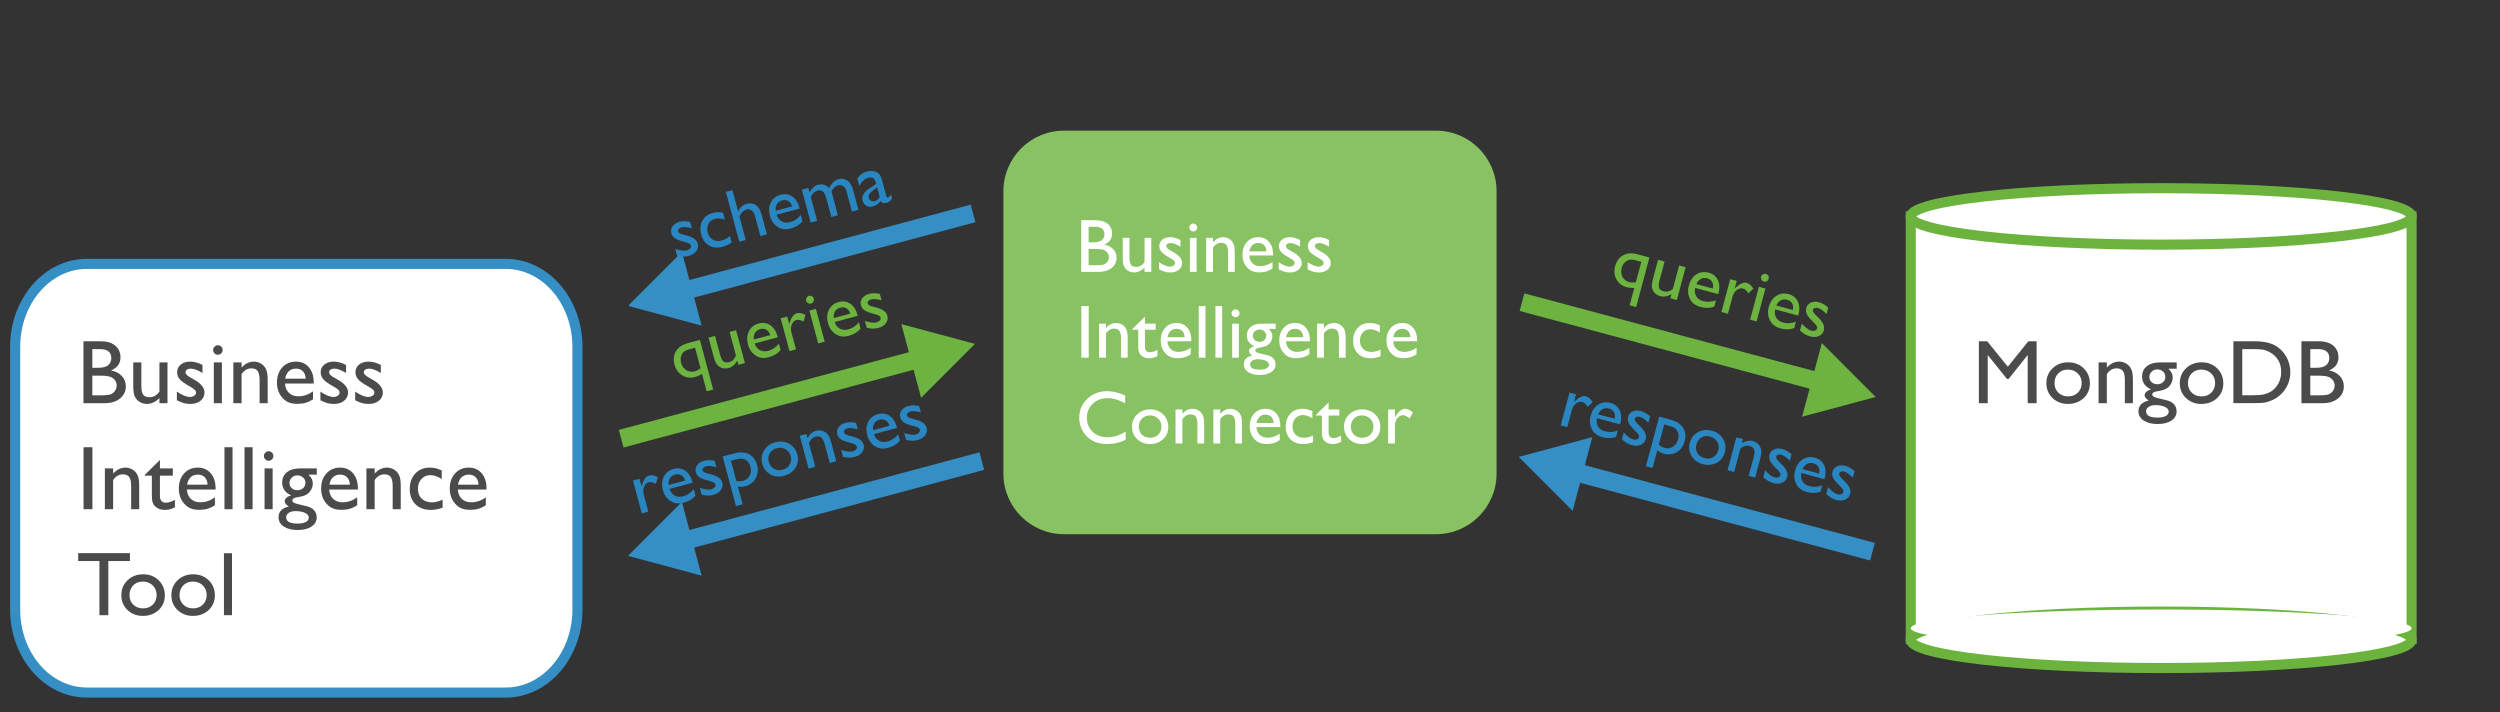 <?xml version="1.0" encoding="UTF-8"?>
<svg width="495.34" height="141.17" version="1.1" viewBox="0, 0, 495.34, 141.167" xmlns="http://www.w3.org/2000/svg" xmlns:cc="http://creativecommons.org/ns#" xmlns:dc="http://purl.org/dc/elements/1.1/" xmlns:rdf="http://www.w3.org/1999/02/22-rdf-syntax-ns#"><rect x="0" y="0" width="495.34" height="141.167" fill="#333333" stroke="none"/><defs><linearGradient id="a" x1="231" x2="231" y1="68" y2="68" gradientUnits="userSpaceOnUse"><stop stop-color="#fff" offset=".324"/><stop offset="1"/></linearGradient></defs><path d="m210.81 25.888h73.714c6.628 0 12 5.373 12 12v55.951c0 6.627-5.372 12-12 12h-73.714c-6.628 0-12-5.373-12-12v-55.951c0-6.627 5.372-12 12-12z" fill="#89c263"/><path d="m378.59 42.877h99.233v83.734h-99.233v-83.734z" fill="#fff"/><path d="m378.59 42.877h99.233v83.734h-99.233v-83.734z" fill-opacity="0" stroke="#6cb33e" stroke-width="2"/><g transform="translate(247.67,65.863)" fill="#fff" style=""><path d="m-29.977-12h-3.464v-10.232h2.681q1.267 0 1.978 0.344 0.71 0.337 1.084 0.938 0.374 0.593 0.374 1.377 0 1.509-1.56 2.161 1.121 0.212 1.78 0.923 0.666 0.71 0.666 1.699 0 0.784-0.403 1.399-0.403 0.615-1.187 1.003-0.776 0.388-1.948 0.388zm-0.74-8.928h-1.26v3.076h0.974q1.172 0 1.663-0.447 0.498-0.447 0.498-1.157 0-1.472-1.875-1.472zm0.11 4.38h-1.37v3.245h1.443q1.201 0 1.626-0.183 0.432-0.19 0.688-0.586 0.264-0.396 0.264-0.85 0-0.469-0.278-0.857-0.271-0.388-0.776-0.579t-1.597-0.19z"/><path d="m-20.895-12v-0.857q-0.425 0.461-0.974 0.718-0.542 0.256-1.084 0.256-0.637 0-1.179-0.315-0.535-0.322-0.813-0.864-0.271-0.549-0.271-1.816v-3.86h1.333v3.845q0 1.062 0.3 1.487 0.308 0.417 1.069 0.417 0.952 0 1.619-0.93v-4.819h1.333v6.738h-1.333z"/><path d="m-18.016-12.483v-1.435q0.564 0.396 1.15 0.645 0.593 0.242 0.996 0.242 0.417 0 0.718-0.205t0.3-0.491q0-0.293-0.198-0.483-0.19-0.198-0.835-0.564-1.289-0.718-1.692-1.223-0.396-0.513-0.396-1.113 0-0.776 0.601-1.267 0.608-0.491 1.56-0.491 0.989 0 2.029 0.557v1.318q-1.187-0.718-1.941-0.718-0.388 0-0.63 0.168-0.234 0.161-0.234 0.432 0 0.234 0.212 0.447 0.22 0.212 0.762 0.513l0.476 0.271q1.685 0.952 1.685 2.109 0 0.828-0.652 1.362-0.645 0.527-1.663 0.527-0.601 0-1.069-0.125-0.469-0.132-1.179-0.476z"/><path d="m-11.256-21.573q0.33 0 0.564 0.227t0.234 0.557q0 0.322-0.234 0.557t-0.564 0.234q-0.308 0-0.542-0.234-0.234-0.242-0.234-0.557 0-0.308 0.234-0.542 0.234-0.242 0.542-0.242zm-0.659 2.834h1.333v6.738h-1.333v-6.738z"/><path d="m-7.33-18.738v0.857q0.894-0.989 2.029-0.989 0.63 0 1.172 0.33 0.542 0.322 0.82 0.894 0.286 0.564 0.286 1.794v3.853h-1.333v-3.838q0-1.033-0.315-1.472-0.315-0.447-1.055-0.447-0.945 0-1.604 0.945v4.812h-1.362v-6.738h1.362z"/><path d="m4.579-15.252h-4.739q0.051 0.967 0.645 1.538 0.601 0.571 1.545 0.571 1.318 0 2.432-0.82v1.304q-0.615 0.41-1.223 0.586-0.601 0.176-1.414 0.176-1.113 0-1.802-0.461t-1.106-1.238q-0.41-0.784-0.41-1.809 0-1.538 0.872-2.498 0.872-0.967 2.263-0.967 1.34 0 2.139 0.938 0.798 0.938 0.798 2.512v0.168zm-4.71-0.798h3.391q-0.051-0.798-0.476-1.23-0.425-0.432-1.143-0.432-0.718 0-1.179 0.432-0.454 0.432-0.593 1.23z"/><path d="m5.685-12.483v-1.435q0.564 0.396 1.15 0.645 0.593 0.242 0.996 0.242 0.417 0 0.718-0.205 0.3-0.205 0.3-0.491 0-0.293-0.198-0.483-0.19-0.198-0.835-0.564-1.289-0.718-1.692-1.223-0.396-0.513-0.396-1.113 0-0.776 0.601-1.267 0.608-0.491 1.56-0.491 0.989 0 2.029 0.557v1.318q-1.187-0.718-1.941-0.718-0.388 0-0.63 0.168-0.234 0.161-0.234 0.432 0 0.234 0.212 0.447 0.22 0.212 0.762 0.513l0.476 0.271q1.685 0.952 1.685 2.109 0 0.828-0.652 1.362-0.645 0.527-1.663 0.527-0.601 0-1.069-0.125-0.469-0.132-1.179-0.476z"/><path d="m11.427-12.483v-1.435q0.564 0.396 1.15 0.645 0.593 0.242 0.996 0.242 0.417 0 0.718-0.205t0.3-0.491q0-0.293-0.198-0.483-0.19-0.198-0.835-0.564-1.289-0.718-1.692-1.223-0.396-0.513-0.396-1.113 0-0.776 0.601-1.267 0.608-0.491 1.56-0.491 0.989 0 2.029 0.557v1.318q-1.187-0.718-1.941-0.718-0.388 0-0.63 0.168-0.234 0.161-0.234 0.432 0 0.234 0.212 0.447 0.22 0.212 0.762 0.513l0.476 0.271q1.685 0.952 1.685 2.109 0 0.828-0.652 1.362-0.645 0.527-1.663 0.527-0.601 0-1.069-0.125-0.469-0.132-1.179-0.476z"/><path d="m-33.426-5.232h1.465v10.232h-1.465v-10.232z"/><path d="m-28.541-1.738v0.857q0.894-0.989 2.029-0.989 0.63 0 1.172 0.33 0.542 0.322 0.82 0.894 0.286 0.564 0.286 1.794v3.853h-1.333v-3.838q0-1.033-0.315-1.472-0.315-0.447-1.055-0.447-0.945 0-1.604 0.945v4.812h-1.362v-6.738h1.362z"/><path d="m-23.319-0.669 2.505-2.461v1.392h2.131v1.201h-2.131v3.303q0 1.157 0.959 1.157 0.718 0 1.516-0.483v1.245q-0.769 0.432-1.677 0.432-0.916 0-1.523-0.535-0.19-0.161-0.315-0.359-0.125-0.205-0.212-0.527-0.081-0.33-0.081-1.245v-2.988h-1.172v-0.132z"/><path d="m-11.622 1.748h-4.739q0.051 0.967 0.645 1.538 0.601 0.571 1.545 0.571 1.318 0 2.432-0.82v1.304q-0.615 0.41-1.223 0.586-0.601 0.176-1.414 0.176-1.113 0-1.802-0.461t-1.106-1.238q-0.41-0.784-0.41-1.809 0-1.538 0.872-2.498 0.872-0.967 2.263-0.967 1.34 0 2.139 0.938 0.798 0.938 0.798 2.512v0.168zm-4.71-0.798h3.391q-0.051-0.798-0.476-1.23-0.425-0.432-1.143-0.432-0.718 0-1.179 0.432-0.454 0.432-0.593 1.23z"/><path d="m-10.157-5.232h1.333v10.232h-1.333v-10.232z"/><path d="m-6.847-5.232h1.333v10.232h-1.333v-10.232z"/><path d="m-2.877-4.573q0.33 0 0.564 0.227t0.234 0.557q0 0.322-0.234 0.557t-0.564 0.234q-0.308 0-0.542-0.234-0.234-0.242-0.234-0.557 0-0.308 0.234-0.542 0.234-0.242 0.542-0.242zm-0.659 2.834h1.333v6.738h-1.333v-6.738z"/><path d="m-0.629 0.591q0-1.077 0.784-1.699 0.791-0.63 2.153-0.63h2.776v1.04h-1.362q0.396 0.403 0.549 0.732 0.154 0.33 0.154 0.754 0 0.527-0.3 1.04-0.3 0.505-0.776 0.776-0.469 0.271-1.545 0.432-0.754 0.11-0.754 0.52 0 0.234 0.278 0.388 0.286 0.146 1.025 0.308 1.238 0.271 1.589 0.425 0.359 0.154 0.645 0.439 0.483 0.483 0.483 1.216 0 0.959-0.857 1.531-0.85 0.571-2.278 0.571-1.443 0-2.307-0.579-0.857-0.571-0.857-1.538 0-1.37 1.692-1.765-0.674-0.432-0.674-0.857 0-0.322 0.286-0.586 0.293-0.264 0.784-0.388-1.487-0.659-1.487-2.131zm2.505-1.172q-0.542 0-0.923 0.366-0.381 0.366-0.381 0.879 0 0.52 0.374 0.864 0.374 0.337 0.945 0.337 0.564 0 0.938-0.344 0.381-0.352 0.381-0.872 0-0.527-0.381-0.879t-0.952-0.352zm-0.315 5.896q-0.674 0-1.106 0.286-0.425 0.286-0.425 0.732 0 1.04 1.875 1.04 0.886 0 1.37-0.264 0.491-0.256 0.491-0.732 0-0.469-0.615-0.769-0.615-0.293-1.589-0.293z"/><path d="m11.874 1.748h-4.739q0.051 0.967 0.645 1.538 0.601 0.571 1.545 0.571 1.318 0 2.432-0.82v1.304q-0.615 0.41-1.223 0.586-0.601 0.176-1.414 0.176-1.113 0-1.802-0.461-0.688-0.461-1.106-1.238-0.41-0.784-0.41-1.809 0-1.538 0.872-2.498 0.872-0.967 2.263-0.967 1.34 0 2.139 0.938 0.798 0.938 0.798 2.512v0.168zm-4.71-0.798h3.391q-0.051-0.798-0.476-1.23-0.425-0.432-1.143-0.432-0.718 0-1.179 0.432-0.454 0.432-0.593 1.23z"/><path d="m14.642-1.738v0.857q0.894-0.989 2.029-0.989 0.63 0 1.172 0.33 0.542 0.322 0.82 0.894 0.286 0.564 0.286 1.794v3.853h-1.333v-3.838q0-1.033-0.315-1.472-0.315-0.447-1.055-0.447-0.945 0-1.604 0.945v4.812h-1.362v-6.738h1.362z"/><path d="m25.863 3.425v1.318q-1.003 0.374-1.963 0.374-1.582 0-2.527-0.938-0.938-0.938-0.938-2.512 0-1.589 0.916-2.563 0.916-0.974 2.41-0.974 0.52 0 0.93 0.103 0.417 0.095 1.025 0.366v1.421q-1.011-0.645-1.875-0.645-0.901 0-1.48 0.637-0.579 0.63-0.579 1.611 0 1.033 0.623 1.641 0.63 0.608 1.692 0.608 0.769 0 1.765-0.447z"/><path d="m33.114 1.748h-4.739q0.051 0.967 0.645 1.538 0.601 0.571 1.545 0.571 1.318 0 2.432-0.82v1.304q-0.615 0.41-1.223 0.586-0.601 0.176-1.414 0.176-1.113 0-1.802-0.461-0.688-0.461-1.106-1.238-0.41-0.784-0.41-1.809 0-1.538 0.872-2.498 0.872-0.967 2.263-0.967 1.34 0 2.139 0.938 0.798 0.938 0.798 2.512v0.168zm-4.71-0.798h3.391q-0.051-0.798-0.476-1.23-0.425-0.432-1.143-0.432-0.718 0-1.179 0.432-0.454 0.432-0.593 1.23z"/><path d="m-24.623 19.627v1.611q-1.611 0.879-3.721 0.879-1.714 0-2.908-0.688-1.194-0.688-1.89-1.897-0.696-1.208-0.696-2.615 0-2.234 1.589-3.757 1.597-1.523 3.933-1.523 1.611 0 3.582 0.842v1.575q-1.794-1.025-3.508-1.025-1.758 0-2.922 1.113-1.157 1.106-1.157 2.776 0 1.685 1.143 2.769 1.143 1.084 2.922 1.084 1.86 0 3.633-1.143z"/><path d="m-19.767 15.247q1.538 0 2.556 0.996 1.018 0.989 1.018 2.49 0 1.458-1.033 2.424-1.033 0.959-2.6 0.959-1.516 0-2.534-0.974-1.018-0.981-1.018-2.446 0-1.48 1.025-2.461 1.033-0.989 2.585-0.989zm-0.073 1.201q-0.959 0-1.575 0.63-0.615 0.63-0.615 1.604 0 0.967 0.63 1.582 0.63 0.608 1.619 0.608 0.981 0 1.604-0.615 0.63-0.623 0.63-1.589 0-0.959-0.652-1.589-0.652-0.63-1.641-0.63z"/><path d="m-13.395 15.262v0.857q0.894-0.989 2.029-0.989 0.63 0 1.172 0.33 0.542 0.322 0.82 0.894 0.286 0.564 0.286 1.794v3.853h-1.333v-3.838q0-1.033-0.315-1.472-0.315-0.447-1.055-0.447-0.945 0-1.604 0.945v4.812h-1.362v-6.738h1.362z"/><path d="m-5.895 15.262v0.857q0.894-0.989 2.029-0.989 0.63 0 1.172 0.33 0.542 0.322 0.82 0.894 0.286 0.564 0.286 1.794v3.853h-1.333v-3.838q0-1.033-0.315-1.472-0.315-0.447-1.055-0.447-0.945 0-1.604 0.945v4.812h-1.362v-6.738h1.362z"/><path d="m6.014 18.748h-4.739q0.051 0.967 0.645 1.538 0.601 0.571 1.545 0.571 1.318 0 2.432-0.82v1.304q-0.615 0.41-1.223 0.586-0.601 0.176-1.414 0.176-1.113 0-1.802-0.461-0.688-0.461-1.106-1.238-0.41-0.784-0.41-1.809 0-1.538 0.872-2.498 0.872-0.967 2.263-0.967 1.34 0 2.139 0.938t0.798 2.512v0.168zm-4.71-0.798h3.391q-0.051-0.798-0.476-1.23-0.425-0.432-1.143-0.432-0.718 0-1.179 0.432-0.454 0.432-0.593 1.23z"/><path d="m12.504 20.425v1.318q-1.003 0.374-1.963 0.374-1.582 0-2.527-0.938-0.938-0.938-0.938-2.512 0-1.589 0.916-2.563 0.916-0.974 2.41-0.974 0.52 0 0.93 0.103 0.417 0.095 1.025 0.366v1.421q-1.011-0.645-1.875-0.645-0.901 0-1.48 0.637-0.579 0.63-0.579 1.611 0 1.033 0.623 1.641 0.63 0.608 1.692 0.608 0.769 0 1.765-0.447z"/><path d="m13.068 16.331 2.505-2.461v1.392h2.131v1.201h-2.131v3.303q0 1.157 0.959 1.157 0.718 0 1.516-0.483v1.245q-0.769 0.432-1.677 0.432-0.916 0-1.523-0.535-0.19-0.161-0.315-0.359-0.125-0.205-0.212-0.527-0.081-0.33-0.081-1.245v-2.988h-1.172v-0.132z"/><path d="m22.245 15.247q1.538 0 2.556 0.996 1.018 0.989 1.018 2.49 0 1.458-1.033 2.424-1.033 0.959-2.6 0.959-1.516 0-2.534-0.974-1.018-0.981-1.018-2.446 0-1.48 1.025-2.461 1.033-0.989 2.585-0.989zm-0.073 1.201q-0.959 0-1.575 0.63-0.615 0.63-0.615 1.604 0 0.967 0.63 1.582 0.63 0.608 1.619 0.608 0.981 0 1.604-0.615 0.63-0.623 0.63-1.589 0-0.959-0.652-1.589-0.652-0.63-1.641-0.63z"/><path d="m28.712 15.262v1.545l0.073-0.117q0.967-1.56 1.934-1.56 0.754 0 1.575 0.762l-0.703 1.172q-0.696-0.659-1.289-0.659-0.645 0-1.121 0.615-0.469 0.615-0.469 1.458v3.523h-1.34v-6.738h1.34z"/></g><path d="m130.85 58.881 61.941-16.597" fill="#358ec4"/><path d="m130.85 58.881 61.941-16.597" fill-opacity="0" stroke="#358ec4" stroke-miterlimit="10" stroke-width="3.606"/><path d="m124.82 60.495 10.184-10.195 3.733 13.932-13.917-3.737z" fill="#358ec4"/><path d="m124.82 60.495 10.184-10.195 3.733 13.932-13.917-3.737z" fill-opacity="0" stroke="#358ec4" stroke-width=".4"/><g transform="matrix(.966 -.259 .259 .966 154.62 40.533)" fill="#2a86c0" style=""><path d="m-22.381 4.517v-1.435q0.564 0.396 1.15 0.645 0.593 0.242 0.996 0.242 0.417 0 0.718-0.205 0.3-0.205 0.3-0.491 0-0.293-0.198-0.483-0.19-0.198-0.835-0.564-1.289-0.718-1.692-1.223-0.396-0.513-0.396-1.113 0-0.776 0.601-1.267 0.608-0.491 1.56-0.491 0.989 0 2.029 0.557v1.318q-1.187-0.718-1.941-0.718-0.388 0-0.63 0.168-0.234 0.161-0.234 0.432 0 0.234 0.212 0.447 0.22 0.212 0.762 0.513l0.476 0.271q1.685 0.952 1.685 2.109 0 0.828-0.652 1.362-0.645 0.527-1.663 0.527-0.601 0-1.069-0.125-0.469-0.132-1.179-0.476z"/><path d="m-11.255 3.425v1.318q-1.003 0.374-1.963 0.374-1.582 0-2.527-0.938-0.938-0.938-0.938-2.512 0-1.589 0.916-2.563 0.916-0.974 2.41-0.974 0.52 0 0.93 0.103 0.417 0.095 1.025 0.366v1.421q-1.011-0.645-1.875-0.645-0.901 0-1.48 0.637-0.579 0.63-0.579 1.611 0 1.033 0.623 1.641 0.63 0.608 1.692 0.608 0.769 0 1.765-0.447z"/><path d="m-9.776-5.232h1.333v4.38q0.835-1.018 2.073-1.018 0.674 0 1.208 0.337 0.535 0.337 0.791 0.93 0.264 0.593 0.264 1.765v3.838h-1.333v-4.168q0-0.74-0.366-1.187-0.359-0.454-0.952-0.454-0.439 0-0.828 0.227t-0.857 0.754v4.827h-1.333v-10.232z"/><path d="m3.496 1.748h-4.739q0.051 0.967 0.645 1.538 0.601 0.571 1.545 0.571 1.318 0 2.432-0.82v1.304q-0.615 0.41-1.223 0.586-0.601 0.176-1.414 0.176-1.113 0-1.802-0.461-0.688-0.461-1.106-1.238-0.41-0.784-0.41-1.809 0-1.538 0.872-2.498 0.872-0.967 2.263-0.967 1.34 0 2.139 0.938 0.798 0.938 0.798 2.512v0.168zm-4.71-0.798h3.391q-0.051-0.798-0.476-1.23-0.425-0.432-1.143-0.432-0.718 0-1.179 0.432-0.454 0.432-0.593 1.23z"/><path d="m10.454 0.107v4.893h-1.34v-3.75q0-1.121-0.3-1.56-0.3-0.447-1.047-0.447-0.417 0-0.769 0.19-0.344 0.19-0.791 0.674v4.893h-1.333v-6.738h1.333v0.886q1.018-1.018 1.992-1.018 1.282 0 1.985 1.216 1.069-1.23 2.234-1.23 0.981 0 1.611 0.718 0.637 0.718 0.637 2.19v3.977h-1.333v-3.992q0-0.842-0.344-1.289-0.344-0.447-0.989-0.447-0.828 0-1.545 0.835z"/><path d="m20.708 0.95v2.864q0 0.344 0.234 0.344 0.242 0 0.754-0.359v0.813q-0.454 0.293-0.732 0.396-0.271 0.11-0.571 0.11-0.857 0-1.011-0.674-0.85 0.659-1.809 0.659-0.703 0-1.172-0.461-0.469-0.469-0.469-1.172 0-0.637 0.454-1.135 0.461-0.505 1.304-0.798l1.706-0.586v-0.359q0-1.216-1.216-1.216-1.091 0-2.124 1.128v-1.458q0.776-0.916 2.234-0.916 1.091 0 1.75 0.571 0.22 0.183 0.396 0.491 0.176 0.3 0.22 0.608 0.051 0.3 0.051 1.15zm-1.311 2.717v-2l-0.894 0.344q-0.681 0.271-0.967 0.549-0.278 0.271-0.278 0.681 0 0.417 0.264 0.681 0.271 0.264 0.696 0.264 0.637 0 1.179-0.52z"/></g><path d="m124.82 86.452 61.941-16.597" fill="#6cb33f"/><path d="m124.82 86.452 61.941-16.597" fill-opacity="0" stroke="#6cb33f" stroke-linecap="square" stroke-miterlimit="10" stroke-width="3.606"/><path d="m192.79 68.24-10.184 10.195-3.733-13.931 13.917 3.736z" fill="#6cb33f"/><path d="m192.79 68.24-10.184 10.195-3.733-13.931 13.917 3.736z" fill-opacity="0" stroke="#6cb33f" stroke-linecap="square" stroke-miterlimit="10" stroke-width=".4"/><g transform="matrix(.966 -.259 .259 .966 154.62 64.875)" fill="#6cb33f" style=""><path d="m-18.561-1.738h2.519v10.173h-1.333v-3.552q-0.872 0.234-1.472 0.234-1.435 0-2.373-0.967-0.938-0.967-0.938-2.454 0-1.575 0.974-2.505 0.974-0.93 2.622-0.93zm1.187 5.464v-4.219h-0.842q-0.864 0-1.157 0.081-0.286 0.073-0.498 0.212-0.212 0.132-0.388 0.33-0.549 0.623-0.549 1.538 0 1.033 0.615 1.692 0.623 0.652 1.604 0.652 0.227 0 0.374-0.029t0.645-0.198l0.103-0.029 0.095-0.029z"/><path d="m-9.948 5v-0.857q-0.425 0.461-0.974 0.718-0.542 0.256-1.084 0.256-0.637 0-1.179-0.315-0.535-0.322-0.813-0.864-0.271-0.549-0.271-1.816v-3.86h1.333v3.845q0 1.062 0.3 1.487 0.308 0.417 1.069 0.417 0.952 0 1.619-0.93v-4.819h1.333v6.738h-1.333z"/><path d="m-0.998 1.748h-4.739q0.051 0.967 0.645 1.538 0.601 0.571 1.545 0.571 1.318 0 2.432-0.82v1.304q-0.615 0.41-1.223 0.586-0.601 0.176-1.414 0.176-1.113 0-1.802-0.461t-1.106-1.238q-0.41-0.784-0.41-1.809 0-1.538 0.872-2.498 0.872-0.967 2.263-0.967 1.34 0 2.139 0.938 0.798 0.938 0.798 2.512v0.168zm-4.71-0.798h3.391q-0.051-0.798-0.476-1.23-0.425-0.432-1.143-0.432-0.718 0-1.179 0.432-0.454 0.432-0.593 1.23z"/><path d="m1.866-1.738v1.545l0.073-0.117q0.967-1.56 1.934-1.56 0.754 0 1.575 0.762l-0.703 1.172q-0.696-0.659-1.289-0.659-0.645 0-1.121 0.615-0.469 0.615-0.469 1.458v3.523h-1.34v-6.738h1.34z"/><path d="m7.073-4.573q0.33 0 0.564 0.227t0.234 0.557q0 0.322-0.234 0.557t-0.564 0.234q-0.308 0-0.542-0.234-0.234-0.242-0.234-0.557 0-0.308 0.234-0.542 0.234-0.242 0.542-0.242zm-0.659 2.834h1.333v6.738h-1.333v-6.738z"/><path d="m15.408 1.748h-4.739q0.051 0.967 0.645 1.538 0.601 0.571 1.545 0.571 1.318 0 2.432-0.82v1.304q-0.615 0.41-1.223 0.586-0.601 0.176-1.414 0.176-1.113 0-1.802-0.461-0.688-0.461-1.106-1.238-0.41-0.784-0.41-1.809 0-1.538 0.872-2.498 0.872-0.967 2.263-0.967 1.34 0 2.139 0.938 0.798 0.938 0.798 2.512v0.168zm-4.71-0.798h3.391q-0.051-0.798-0.476-1.23-0.425-0.432-1.143-0.432-0.718 0-1.179 0.432-0.454 0.432-0.593 1.23z"/><path d="m16.514 4.517v-1.435q0.564 0.396 1.15 0.645 0.593 0.242 0.996 0.242 0.417 0 0.718-0.205 0.3-0.205 0.3-0.491 0-0.293-0.198-0.483-0.19-0.198-0.835-0.564-1.289-0.718-1.692-1.223-0.396-0.513-0.396-1.113 0-0.776 0.601-1.267 0.608-0.491 1.56-0.491 0.989 0 2.029 0.557v1.318q-1.187-0.718-1.941-0.718-0.388 0-0.63 0.168-0.234 0.161-0.234 0.432 0 0.234 0.212 0.447 0.22 0.212 0.762 0.513l0.476 0.271q1.685 0.952 1.685 2.109 0 0.828-0.652 1.362-0.645 0.527-1.663 0.527-0.601 0-1.069-0.125-0.469-0.132-1.179-0.476z"/></g><path d="m130.85 108.42 61.941-16.597" fill="#358ec4"/><path d="m130.85 108.42 61.941-16.597" fill-opacity="0" stroke="#358ec4" stroke-linecap="square" stroke-miterlimit="10" stroke-width="3.606"/><path d="m124.82 110.03 10.184-10.194 3.733 13.931-13.917-3.737z" fill="#358ec4"/><path d="m124.82 110.03 10.184-10.194 3.733 13.931-13.917-3.737z" fill-opacity="0" stroke="#358ec4" stroke-linecap="square" stroke-miterlimit="10" stroke-width=".4"/><g transform="matrix(.966 -.259 .259 .966 154.62 89.174)" fill="#2a86c0" style=""><path d="m-28.427-1.738v1.545l0.073-0.117q0.967-1.56 1.934-1.56 0.754 0 1.575 0.762l-0.703 1.172q-0.696-0.659-1.289-0.659-0.645 0-1.121 0.615-0.469 0.615-0.469 1.458v3.523h-1.34v-6.738h1.34z"/><path d="m-18.459 1.748h-4.739q0.051 0.967 0.645 1.538 0.601 0.571 1.545 0.571 1.318 0 2.432-0.82v1.304q-0.615 0.41-1.223 0.586-0.601 0.176-1.414 0.176-1.113 0-1.802-0.461-0.688-0.461-1.106-1.238-0.41-0.784-0.41-1.809 0-1.538 0.872-2.498 0.872-0.967 2.263-0.967 1.34 0 2.139 0.938 0.798 0.938 0.798 2.512v0.168zm-4.71-0.798h3.391q-0.051-0.798-0.476-1.23-0.425-0.432-1.143-0.432-0.718 0-1.179 0.432-0.454 0.432-0.593 1.23z"/><path d="m-17.353 4.517v-1.435q0.564 0.396 1.15 0.645 0.593 0.242 0.996 0.242 0.417 0 0.718-0.205 0.3-0.205 0.3-0.491 0-0.293-0.198-0.483-0.19-0.198-0.835-0.564-1.289-0.718-1.692-1.223-0.396-0.513-0.396-1.113 0-0.776 0.601-1.267 0.608-0.491 1.56-0.491 0.989 0 2.029 0.557v1.318q-1.187-0.718-1.941-0.718-0.388 0-0.63 0.168-0.234 0.161-0.234 0.432 0 0.234 0.212 0.447 0.22 0.212 0.762 0.513l0.476 0.271q1.685 0.952 1.685 2.109 0 0.828-0.652 1.362-0.645 0.527-1.663 0.527-0.601 0-1.069-0.125-0.469-0.132-1.179-0.476z"/><path d="m-11.369 8.435v-10.173h2.336q1.794 0 2.791 0.894 1.003 0.894 1.003 2.498 0 1.516-0.945 2.49-0.938 0.974-2.395 0.974-0.645 0-1.428-0.286v3.603h-1.362zm2.307-8.928h-0.945v4.146q0.615 0.315 1.289 0.315 0.938 0 1.531-0.652 0.601-0.652 0.601-1.677 0-0.659-0.286-1.165-0.278-0.505-0.769-0.732-0.483-0.234-1.421-0.234z"/><path d="m-0.558-1.753q1.538 0 2.556 0.996 1.018 0.989 1.018 2.49 0 1.458-1.033 2.424-1.033 0.959-2.6 0.959-1.516 0-2.534-0.974-1.018-0.981-1.018-2.446 0-1.48 1.025-2.461 1.033-0.989 2.585-0.989zm-0.073 1.201q-0.959 0-1.575 0.63-0.615 0.63-0.615 1.604 0 0.967 0.63 1.582 0.63 0.608 1.619 0.608 0.981 0 1.604-0.615 0.63-0.623 0.63-1.589 0-0.959-0.652-1.589-0.652-0.63-1.641-0.63z"/><path d="m5.814-1.738v0.857q0.894-0.989 2.029-0.989 0.63 0 1.172 0.33 0.542 0.322 0.82 0.894 0.286 0.564 0.286 1.794v3.853h-1.333v-3.838q0-1.033-0.315-1.472-0.315-0.447-1.055-0.447-0.945 0-1.604 0.945v4.812h-1.362v-6.738h1.362z"/><path d="m11.651 4.517v-1.435q0.564 0.396 1.15 0.645 0.593 0.242 0.996 0.242 0.417 0 0.718-0.205 0.3-0.205 0.3-0.491 0-0.293-0.198-0.483-0.19-0.198-0.835-0.564-1.289-0.718-1.692-1.223-0.396-0.513-0.396-1.113 0-0.776 0.601-1.267 0.608-0.491 1.56-0.491 0.989 0 2.029 0.557v1.318q-1.187-0.718-1.941-0.718-0.388 0-0.63 0.168-0.234 0.161-0.234 0.432 0 0.234 0.212 0.447 0.22 0.212 0.762 0.513l0.476 0.271q1.685 0.952 1.685 2.109 0 0.828-0.652 1.362-0.645 0.527-1.663 0.527-0.601 0-1.069-0.125-0.469-0.132-1.179-0.476z"/><path d="m23.465 1.748h-4.739q0.051 0.967 0.645 1.538 0.601 0.571 1.545 0.571 1.318 0 2.432-0.82v1.304q-0.615 0.41-1.223 0.586-0.601 0.176-1.414 0.176-1.113 0-1.802-0.461-0.688-0.461-1.106-1.238-0.41-0.784-0.41-1.809 0-1.538 0.872-2.498 0.872-0.967 2.263-0.967 1.34 0 2.139 0.938 0.798 0.938 0.798 2.512v0.168zm-4.71-0.798h3.391q-0.051-0.798-0.476-1.23-0.425-0.432-1.143-0.432-0.718 0-1.179 0.432-0.454 0.432-0.593 1.23z"/><path d="m24.571 4.517v-1.435q0.564 0.396 1.15 0.645 0.593 0.242 0.996 0.242 0.417 0 0.718-0.205 0.3-0.205 0.3-0.491 0-0.293-0.198-0.483-0.19-0.198-0.835-0.564-1.289-0.718-1.692-1.223-0.396-0.513-0.396-1.113 0-0.776 0.601-1.267 0.608-0.491 1.56-0.491 0.989 0 2.029 0.557v1.318q-1.187-0.718-1.941-0.718-0.388 0-0.63 0.168-0.234 0.161-0.234 0.432 0 0.234 0.212 0.447 0.22 0.212 0.762 0.513l0.476 0.271q1.685 0.952 1.685 2.109 0 0.828-0.652 1.362-0.645 0.527-1.663 0.527-0.601 0-1.069-0.125-0.469-0.132-1.179-0.476z"/></g><path d="m303.3 60.334 61.941 16.597" fill="#6cb33f"/><path d="m303.3 60.334 61.941 16.597" fill-opacity="0" stroke="#6cb33f" stroke-linecap="square" stroke-miterlimit="10" stroke-width="3.606"/><path d="m371.26 78.546-13.917 3.736 3.733-13.931 10.184 10.195z" fill="#6cb33f"/><path d="m371.26 78.546-13.917 3.736 3.733-13.931 10.184 10.195z" fill-opacity="0" stroke="#6cb33f" stroke-linecap="square" stroke-miterlimit="10" stroke-width=".4"/><g transform="matrix(.966 .259 -.259 .966 341.86 56.848)" fill="#6cb33f" style=""><path d="m-18.561-1.738h2.519v10.173h-1.333v-3.552q-0.872 0.234-1.472 0.234-1.435 0-2.373-0.967-0.938-0.967-0.938-2.454 0-1.575 0.974-2.505 0.974-0.93 2.622-0.93zm1.187 5.464v-4.219h-0.842q-0.864 0-1.157 0.081-0.286 0.073-0.498 0.212-0.212 0.132-0.388 0.33-0.549 0.623-0.549 1.538 0 1.033 0.615 1.692 0.623 0.652 1.604 0.652 0.227 0 0.374-0.029t0.645-0.198l0.103-0.029 0.095-0.029z"/><path d="m-9.948 5v-0.857q-0.425 0.461-0.974 0.718-0.542 0.256-1.084 0.256-0.637 0-1.179-0.315-0.535-0.322-0.813-0.864-0.271-0.549-0.271-1.816v-3.86h1.333v3.845q0 1.062 0.3 1.487 0.308 0.417 1.069 0.417 0.952 0 1.619-0.93v-4.819h1.333v6.738h-1.333z"/><path d="m-0.998 1.748h-4.739q0.051 0.967 0.645 1.538 0.601 0.571 1.545 0.571 1.318 0 2.432-0.82v1.304q-0.615 0.41-1.223 0.586-0.601 0.176-1.414 0.176-1.113 0-1.802-0.461t-1.106-1.238q-0.41-0.784-0.41-1.809 0-1.538 0.872-2.498 0.872-0.967 2.263-0.967 1.34 0 2.139 0.938 0.798 0.938 0.798 2.512v0.168zm-4.71-0.798h3.391q-0.051-0.798-0.476-1.23-0.425-0.432-1.143-0.432-0.718 0-1.179 0.432-0.454 0.432-0.593 1.23z"/><path d="m1.866-1.738v1.545l0.073-0.117q0.967-1.56 1.934-1.56 0.754 0 1.575 0.762l-0.703 1.172q-0.696-0.659-1.289-0.659-0.645 0-1.121 0.615-0.469 0.615-0.469 1.458v3.523h-1.34v-6.738h1.34z"/><path d="m7.073-4.573q0.33 0 0.564 0.227t0.234 0.557q0 0.322-0.234 0.557t-0.564 0.234q-0.308 0-0.542-0.234-0.234-0.242-0.234-0.557 0-0.308 0.234-0.542 0.234-0.242 0.542-0.242zm-0.659 2.834h1.333v6.738h-1.333v-6.738z"/><path d="m15.408 1.748h-4.739q0.051 0.967 0.645 1.538 0.601 0.571 1.545 0.571 1.318 0 2.432-0.82v1.304q-0.615 0.41-1.223 0.586-0.601 0.176-1.414 0.176-1.113 0-1.802-0.461-0.688-0.461-1.106-1.238-0.41-0.784-0.41-1.809 0-1.538 0.872-2.498 0.872-0.967 2.263-0.967 1.34 0 2.139 0.938 0.798 0.938 0.798 2.512v0.168zm-4.71-0.798h3.391q-0.051-0.798-0.476-1.23-0.425-0.432-1.143-0.432-0.718 0-1.179 0.432-0.454 0.432-0.593 1.23z"/><path d="m16.514 4.517v-1.435q0.564 0.396 1.15 0.645 0.593 0.242 0.996 0.242 0.417 0 0.718-0.205 0.3-0.205 0.3-0.491 0-0.293-0.198-0.483-0.19-0.198-0.835-0.564-1.289-0.718-1.692-1.223-0.396-0.513-0.396-1.113 0-0.776 0.601-1.267 0.608-0.491 1.56-0.491 0.989 0 2.029 0.557v1.318q-1.187-0.718-1.941-0.718-0.388 0-0.63 0.168-0.234 0.161-0.234 0.432 0 0.234 0.212 0.447 0.22 0.212 0.762 0.513l0.476 0.271q1.685 0.952 1.685 2.109 0 0.828-0.652 1.362-0.645 0.527-1.663 0.527-0.601 0-1.069-0.125-0.469-0.132-1.179-0.476z"/></g><path d="m307.32 92.246 61.941 16.597" fill="#358ec4"/><path d="m307.32 92.246 61.941 16.597" fill-opacity="0" stroke="#358ec4" stroke-linecap="square" stroke-miterlimit="10" stroke-width="3.606"/><path d="m301.3 90.631 13.917-3.736-3.733 13.931-10.184-10.195z" fill="#358ec4"/><path d="m301.3 90.631 13.917-3.736-3.733 13.931-10.184-10.195z" fill-opacity="0" stroke="#358ec4" stroke-linecap="square" stroke-miterlimit="10" stroke-width=".4"/><g transform="matrix(.966 .259 -.259 .966 339.28 87.174)" fill="#2a86c0" style=""><path d="m-28.427-1.738v1.545l0.073-0.117q0.967-1.56 1.934-1.56 0.754 0 1.575 0.762l-0.703 1.172q-0.696-0.659-1.289-0.659-0.645 0-1.121 0.615-0.469 0.615-0.469 1.458v3.523h-1.34v-6.738h1.34z"/><path d="m-18.459 1.748h-4.739q0.051 0.967 0.645 1.538 0.601 0.571 1.545 0.571 1.318 0 2.432-0.82v1.304q-0.615 0.41-1.223 0.586-0.601 0.176-1.414 0.176-1.113 0-1.802-0.461-0.688-0.461-1.106-1.238-0.41-0.784-0.41-1.809 0-1.538 0.872-2.498 0.872-0.967 2.263-0.967 1.34 0 2.139 0.938 0.798 0.938 0.798 2.512v0.168zm-4.71-0.798h3.391q-0.051-0.798-0.476-1.23-0.425-0.432-1.143-0.432-0.718 0-1.179 0.432-0.454 0.432-0.593 1.23z"/><path d="m-17.353 4.517v-1.435q0.564 0.396 1.15 0.645 0.593 0.242 0.996 0.242 0.417 0 0.718-0.205 0.3-0.205 0.3-0.491 0-0.293-0.198-0.483-0.19-0.198-0.835-0.564-1.289-0.718-1.692-1.223-0.396-0.513-0.396-1.113 0-0.776 0.601-1.267 0.608-0.491 1.56-0.491 0.989 0 2.029 0.557v1.318q-1.187-0.718-1.941-0.718-0.388 0-0.63 0.168-0.234 0.161-0.234 0.432 0 0.234 0.212 0.447 0.22 0.212 0.762 0.513l0.476 0.271q1.685 0.952 1.685 2.109 0 0.828-0.652 1.362-0.645 0.527-1.663 0.527-0.601 0-1.069-0.125-0.469-0.132-1.179-0.476z"/><path d="m-11.369 8.435v-10.173h2.336q1.794 0 2.791 0.894 1.003 0.894 1.003 2.498 0 1.516-0.945 2.49-0.938 0.974-2.395 0.974-0.645 0-1.428-0.286v3.603h-1.362zm2.307-8.928h-0.945v4.146q0.615 0.315 1.289 0.315 0.938 0 1.531-0.652 0.601-0.652 0.601-1.677 0-0.659-0.286-1.165-0.278-0.505-0.769-0.732-0.483-0.234-1.421-0.234z"/><path d="m-0.558-1.753q1.538 0 2.556 0.996 1.018 0.989 1.018 2.49 0 1.458-1.033 2.424-1.033 0.959-2.6 0.959-1.516 0-2.534-0.974-1.018-0.981-1.018-2.446 0-1.48 1.025-2.461 1.033-0.989 2.585-0.989zm-0.073 1.201q-0.959 0-1.575 0.63-0.615 0.63-0.615 1.604 0 0.967 0.63 1.582 0.63 0.608 1.619 0.608 0.981 0 1.604-0.615 0.63-0.623 0.63-1.589 0-0.959-0.652-1.589-0.652-0.63-1.641-0.63z"/><path d="m5.814-1.738v0.857q0.894-0.989 2.029-0.989 0.63 0 1.172 0.33 0.542 0.322 0.82 0.894 0.286 0.564 0.286 1.794v3.853h-1.333v-3.838q0-1.033-0.315-1.472-0.315-0.447-1.055-0.447-0.945 0-1.604 0.945v4.812h-1.362v-6.738h1.362z"/><path d="m11.651 4.517v-1.435q0.564 0.396 1.15 0.645 0.593 0.242 0.996 0.242 0.417 0 0.718-0.205 0.3-0.205 0.3-0.491 0-0.293-0.198-0.483-0.19-0.198-0.835-0.564-1.289-0.718-1.692-1.223-0.396-0.513-0.396-1.113 0-0.776 0.601-1.267 0.608-0.491 1.56-0.491 0.989 0 2.029 0.557v1.318q-1.187-0.718-1.941-0.718-0.388 0-0.63 0.168-0.234 0.161-0.234 0.432 0 0.234 0.212 0.447 0.22 0.212 0.762 0.513l0.476 0.271q1.685 0.952 1.685 2.109 0 0.828-0.652 1.362-0.645 0.527-1.663 0.527-0.601 0-1.069-0.125-0.469-0.132-1.179-0.476z"/><path d="m23.465 1.748h-4.739q0.051 0.967 0.645 1.538 0.601 0.571 1.545 0.571 1.318 0 2.432-0.82v1.304q-0.615 0.41-1.223 0.586-0.601 0.176-1.414 0.176-1.113 0-1.802-0.461-0.688-0.461-1.106-1.238-0.41-0.784-0.41-1.809 0-1.538 0.872-2.498 0.872-0.967 2.263-0.967 1.34 0 2.139 0.938 0.798 0.938 0.798 2.512v0.168zm-4.71-0.798h3.391q-0.051-0.798-0.476-1.23-0.425-0.432-1.143-0.432-0.718 0-1.179 0.432-0.454 0.432-0.593 1.23z"/><path d="m24.571 4.517v-1.435q0.564 0.396 1.15 0.645 0.593 0.242 0.996 0.242 0.417 0 0.718-0.205 0.3-0.205 0.3-0.491 0-0.293-0.198-0.483-0.19-0.198-0.835-0.564-1.289-0.718-1.692-1.223-0.396-0.513-0.396-1.113 0-0.776 0.601-1.267 0.608-0.491 1.56-0.491 0.989 0 2.029 0.557v1.318q-1.187-0.718-1.941-0.718-0.388 0-0.63 0.168-0.234 0.161-0.234 0.432 0 0.234 0.212 0.447 0.22 0.212 0.762 0.513l0.476 0.271q1.685 0.952 1.685 2.109 0 0.828-0.652 1.362-0.645 0.527-1.663 0.527-0.601 0-1.069-0.125-0.469-0.132-1.179-0.476z"/></g><path d="m17.215 52.283h82.984c7.851 0 14.215 7.368 14.215 16.456v52.023c0 9.089-6.364 16.457-14.215 16.457h-82.984c-7.851 0-14.215-7.368-14.215-16.457v-52.023c0-9.088 6.364-16.456 14.215-16.456z" fill="#fff"/><path d="m17.215 52.283h82.984c7.851 0 14.215 7.368 14.215 16.456v52.023c0 9.089-6.364 16.457-14.215 16.457h-82.984c-7.851 0-14.215-7.368-14.215-16.457v-52.023c0-9.088 6.364-16.456 14.215-16.456z" fill-opacity="0" stroke="#358ec4" stroke-width="2"/><g transform="translate(58.707,94.751)" fill="#4b4b4b" style=""><path d="m-38.015-14.86h-4.157v-12.278h3.217q1.52 0 2.373 0.413 0.853 0.404 1.301 1.125 0.448 0.712 0.448 1.652 0 1.81-1.872 2.593 1.345 0.255 2.136 1.107 0.8 0.853 0.8 2.039 0 0.94-0.483 1.679-0.483 0.738-1.424 1.204-0.932 0.466-2.338 0.466zm-0.888-10.714h-1.512v3.691h1.169q1.406 0 1.995-0.536 0.598-0.536 0.598-1.389 0-1.767-2.25-1.767zm0.132 5.256h-1.644v3.894h1.731q1.441 0 1.951-0.22 0.519-0.229 0.826-0.703 0.316-0.475 0.316-1.02 0-0.562-0.334-1.028-0.325-0.466-0.932-0.694-0.606-0.229-1.916-0.229z"/><path d="m-27.117-14.86v-1.028q-0.51 0.554-1.169 0.861-0.65 0.308-1.301 0.308-0.765 0-1.415-0.378-0.642-0.387-0.976-1.037-0.325-0.659-0.325-2.18v-4.632h1.6v4.614q0 1.274 0.36 1.784 0.369 0.501 1.283 0.501 1.143 0 1.942-1.116v-5.783h1.6v8.086h-1.6z"/><path d="m-23.663-15.44v-1.723q0.677 0.475 1.38 0.773 0.712 0.29 1.195 0.29 0.501 0 0.861-0.246 0.36-0.246 0.36-0.589 0-0.352-0.237-0.58-0.229-0.237-1.002-0.677-1.547-0.861-2.03-1.468-0.475-0.615-0.475-1.336 0-0.932 0.721-1.52 0.729-0.589 1.872-0.589 1.187 0 2.435 0.668v1.582q-1.424-0.861-2.329-0.861-0.466 0-0.756 0.202-0.281 0.193-0.281 0.519 0 0.281 0.255 0.536 0.264 0.255 0.914 0.615l0.571 0.325q2.022 1.143 2.022 2.531 0 0.993-0.782 1.635-0.773 0.633-1.995 0.633-0.721 0-1.283-0.149-0.562-0.158-1.415-0.571z"/><path d="m-15.55-26.347q0.396 0 0.677 0.272t0.281 0.668q0 0.387-0.281 0.668t-0.677 0.281q-0.369 0-0.65-0.281-0.281-0.29-0.281-0.668 0-0.369 0.281-0.65 0.281-0.29 0.65-0.29zm-0.791 3.401h1.6v8.086h-1.6v-8.086z"/><path d="m-10.839-22.946v1.028q1.072-1.187 2.435-1.187 0.756 0 1.406 0.396 0.65 0.387 0.984 1.072 0.343 0.677 0.343 2.153v4.623h-1.6v-4.606q0-1.239-0.378-1.767-0.378-0.536-1.266-0.536-1.134 0-1.925 1.134v5.774h-1.635v-8.086h1.635z"/><path d="m3.451-18.762h-5.686q0.062 1.16 0.773 1.846 0.721 0.686 1.855 0.686 1.582 0 2.918-0.984v1.565q-0.738 0.492-1.468 0.703-0.721 0.211-1.696 0.211-1.336 0-2.162-0.554t-1.327-1.485q-0.492-0.94-0.492-2.171 0-1.846 1.046-2.997 1.046-1.16 2.716-1.16 1.608 0 2.566 1.125t0.958 3.015v0.202zm-5.651-0.958h4.069q-0.062-0.958-0.571-1.477-0.51-0.519-1.371-0.519-0.861 0-1.415 0.519-0.545 0.519-0.712 1.477z"/><path d="m4.779-15.44v-1.723q0.677 0.475 1.38 0.773 0.712 0.29 1.195 0.29 0.501 0 0.861-0.246 0.36-0.246 0.36-0.589 0-0.352-0.237-0.58-0.229-0.237-1.002-0.677-1.547-0.861-2.03-1.468-0.475-0.615-0.475-1.336 0-0.932 0.721-1.52 0.729-0.589 1.872-0.589 1.187 0 2.435 0.668v1.582q-1.424-0.861-2.329-0.861-0.466 0-0.756 0.202-0.281 0.193-0.281 0.519 0 0.281 0.255 0.536 0.264 0.255 0.914 0.615l0.571 0.325q2.022 1.143 2.022 2.531 0 0.993-0.782 1.635-0.773 0.633-1.995 0.633-0.721 0-1.283-0.149-0.562-0.158-1.415-0.571z"/><path d="m11.669-15.44v-1.723q0.677 0.475 1.38 0.773 0.712 0.29 1.195 0.29 0.501 0 0.861-0.246t0.36-0.589q0-0.352-0.237-0.58-0.229-0.237-1.002-0.677-1.547-0.861-2.03-1.468-0.475-0.615-0.475-1.336 0-0.932 0.721-1.52 0.729-0.589 1.872-0.589 1.187 0 2.435 0.668v1.582q-1.424-0.861-2.329-0.861-0.466 0-0.756 0.202-0.281 0.193-0.281 0.519 0 0.281 0.255 0.536 0.264 0.255 0.914 0.615l0.571 0.325q2.022 1.143 2.022 2.531 0 0.993-0.782 1.635-0.773 0.633-1.995 0.633-0.721 0-1.283-0.149-0.562-0.158-1.415-0.571z"/><path d="m-42.155-6.138h1.758v12.278h-1.758v-12.278z"/><path d="m-36.293-1.946v1.028q1.072-1.187 2.435-1.187 0.756 0 1.406 0.396 0.65 0.387 0.984 1.072 0.343 0.677 0.343 2.153v4.623h-1.6v-4.606q0-1.239-0.378-1.767-0.378-0.536-1.266-0.536-1.134 0-1.925 1.134v5.774h-1.635v-8.086h1.635z"/><path d="m-30.026-0.663 3.006-2.953v1.67h2.558v1.441h-2.558v3.964q0 1.389 1.151 1.389 0.861 0 1.819-0.58v1.494q-0.923 0.519-2.013 0.519-1.099 0-1.828-0.642-0.229-0.193-0.378-0.431-0.149-0.246-0.255-0.633-0.097-0.396-0.097-1.494v-3.586h-1.406v-0.158z"/><path d="m-15.99 2.238h-5.686q0.062 1.16 0.773 1.846 0.721 0.686 1.855 0.686 1.582 0 2.918-0.984v1.565q-0.738 0.492-1.468 0.703-0.721 0.211-1.696 0.211-1.336 0-2.162-0.554-0.826-0.554-1.327-1.485-0.492-0.94-0.492-2.171 0-1.846 1.046-2.997 1.046-1.16 2.716-1.16 1.608 0 2.566 1.125 0.958 1.125 0.958 3.015v0.202zm-5.651-0.958h4.069q-0.062-0.958-0.571-1.477-0.51-0.519-1.371-0.519t-1.415 0.519q-0.545 0.519-0.712 1.477z"/><path d="m-14.232-6.138h1.6v12.278h-1.6v-12.278z"/><path d="m-10.259-6.138h1.6v12.278h-1.6v-12.278z"/><path d="m-5.496-5.347q0.396 0 0.677 0.272t0.281 0.668q0 0.387-0.281 0.668t-0.677 0.281q-0.369 0-0.65-0.281-0.281-0.29-0.281-0.668 0-0.369 0.281-0.65 0.281-0.29 0.65-0.29zm-0.791 3.401h1.6v8.086h-1.6v-8.086z"/><path d="m-2.797 0.849q0-1.292 0.94-2.039 0.949-0.756 2.584-0.756h3.331v1.248h-1.635q0.475 0.483 0.659 0.879 0.185 0.396 0.185 0.905 0 0.633-0.36 1.248-0.36 0.606-0.932 0.932-0.562 0.325-1.855 0.519-0.905 0.132-0.905 0.624 0 0.281 0.334 0.466 0.343 0.176 1.23 0.369 1.485 0.325 1.907 0.51 0.431 0.185 0.773 0.527 0.58 0.58 0.58 1.459 0 1.151-1.028 1.837-1.02 0.686-2.733 0.686-1.731 0-2.769-0.694-1.028-0.686-1.028-1.846 0-1.644 2.03-2.118-0.809-0.519-0.809-1.028 0-0.387 0.343-0.703 0.352-0.316 0.94-0.466-1.784-0.791-1.784-2.558zm3.006-1.406q-0.65 0-1.107 0.439-0.457 0.439-0.457 1.055 0 0.624 0.448 1.037 0.448 0.404 1.134 0.404 0.677 0 1.125-0.413 0.457-0.422 0.457-1.046 0-0.633-0.457-1.055-0.457-0.422-1.143-0.422zm-0.378 7.075q-0.809 0-1.327 0.343-0.51 0.343-0.51 0.879 0 1.248 2.25 1.248 1.063 0 1.644-0.316 0.589-0.308 0.589-0.879 0-0.562-0.738-0.923-0.738-0.352-1.907-0.352z"/><path d="m12.205 2.238h-5.686q0.062 1.16 0.773 1.846 0.721 0.686 1.855 0.686 1.582 0 2.918-0.984v1.565q-0.738 0.492-1.468 0.703-0.721 0.211-1.696 0.211-1.336 0-2.162-0.554-0.826-0.554-1.327-1.485-0.492-0.94-0.492-2.171 0-1.846 1.046-2.997 1.046-1.16 2.716-1.16 1.608 0 2.566 1.125 0.958 1.125 0.958 3.015v0.202zm-5.651-0.958h4.069q-0.062-0.958-0.571-1.477-0.51-0.519-1.371-0.519-0.861 0-1.415 0.519-0.545 0.519-0.712 1.477z"/><path d="m15.528-1.946v1.028q1.072-1.187 2.435-1.187 0.756 0 1.406 0.396 0.65 0.387 0.984 1.072 0.343 0.677 0.343 2.153v4.623h-1.6v-4.606q0-1.239-0.378-1.767-0.378-0.536-1.266-0.536-1.134 0-1.925 1.134v5.774h-1.635v-8.086h1.635z"/><path d="m28.993 4.25v1.582q-1.204 0.448-2.356 0.448-1.898 0-3.032-1.125-1.125-1.125-1.125-3.015 0-1.907 1.099-3.076 1.099-1.169 2.892-1.169 0.624 0 1.116 0.123 0.501 0.114 1.23 0.439v1.705q-1.213-0.773-2.25-0.773-1.081 0-1.775 0.765-0.694 0.756-0.694 1.934 0 1.239 0.747 1.969 0.756 0.729 2.03 0.729 0.923 0 2.118-0.536z"/><path d="m37.694 2.238h-5.686q0.062 1.16 0.773 1.846 0.721 0.686 1.855 0.686 1.582 0 2.918-0.984v1.565q-0.738 0.492-1.468 0.703-0.721 0.211-1.696 0.211-1.336 0-2.162-0.554-0.826-0.554-1.327-1.485-0.492-0.94-0.492-2.171 0-1.846 1.046-2.997 1.046-1.16 2.716-1.16 1.608 0 2.566 1.125 0.958 1.125 0.958 3.015v0.202zm-5.651-0.958h4.069q-0.062-0.958-0.571-1.477-0.51-0.519-1.371-0.519-0.861 0-1.415 0.519-0.545 0.519-0.712 1.477z"/><path d="m-43.218 14.844h10.257v1.565h-4.28v10.731h-1.767v-10.731h-4.21v-1.565z"/><path d="m-30.334 19.036q1.846 0 3.067 1.195 1.222 1.187 1.222 2.988 0 1.749-1.239 2.909-1.239 1.151-3.12 1.151-1.819 0-3.041-1.169-1.222-1.178-1.222-2.936 0-1.775 1.23-2.953 1.239-1.187 3.103-1.187zm-0.088 1.441q-1.151 0-1.89 0.756-0.738 0.756-0.738 1.925 0 1.16 0.756 1.898 0.756 0.729 1.942 0.729 1.178 0 1.925-0.738 0.756-0.747 0.756-1.907 0-1.151-0.782-1.907-0.782-0.756-1.969-0.756z"/><path d="m-20.42 19.036q1.846 0 3.067 1.195 1.222 1.187 1.222 2.988 0 1.749-1.239 2.909-1.239 1.151-3.12 1.151-1.819 0-3.041-1.169-1.222-1.178-1.222-2.936 0-1.775 1.23-2.953 1.239-1.187 3.103-1.187zm-0.088 1.441q-1.151 0-1.89 0.756-0.738 0.756-0.738 1.925 0 1.16 0.756 1.898 0.756 0.729 1.942 0.729 1.178 0 1.925-0.738 0.756-0.747 0.756-1.907 0-1.151-0.782-1.907-0.782-0.756-1.969-0.756z"/><path d="m-14.338 14.862h1.6v12.278h-1.6v-12.278z"/></g><g transform="translate(434.29 94.751)" fill="#4b4b4b" style=""><path d="m-32.399-27.138h1.635v12.278h-1.767v-9.554l-3.779 4.746h-0.325l-3.814-4.746v9.554h-1.758v-12.278h1.652l4.087 5.045 4.069-5.045z"/><path d="m-24.498-22.964q1.846 0 3.067 1.195 1.222 1.187 1.222 2.988 0 1.749-1.239 2.909-1.239 1.151-3.12 1.151-1.819 0-3.041-1.169-1.222-1.178-1.222-2.936 0-1.775 1.23-2.953 1.239-1.187 3.103-1.187zm-0.088 1.441q-1.151 0-1.89 0.756-0.738 0.756-0.738 1.925 0 1.16 0.756 1.898 0.756 0.729 1.942 0.729 1.178 0 1.925-0.738 0.756-0.747 0.756-1.907 0-1.151-0.782-1.907-0.782-0.756-1.969-0.756z"/><path d="m-16.851-22.946v1.028q1.072-1.187 2.435-1.187 0.756 0 1.406 0.396 0.65 0.387 0.984 1.072 0.343 0.677 0.343 2.153v4.623h-1.6v-4.606q0-1.239-0.378-1.767-0.378-0.536-1.266-0.536-1.134 0-1.925 1.134v5.774h-1.635v-8.086h1.635z"/><path d="m-9.864-20.151q0-1.292 0.94-2.039 0.949-0.756 2.584-0.756h3.331v1.248h-1.635q0.475 0.483 0.659 0.879t0.185 0.905q0 0.633-0.36 1.248-0.36 0.606-0.932 0.932-0.562 0.325-1.855 0.519-0.905 0.132-0.905 0.624 0 0.281 0.334 0.466 0.343 0.176 1.23 0.369 1.485 0.325 1.907 0.51 0.431 0.185 0.773 0.527 0.58 0.58 0.58 1.459 0 1.151-1.028 1.837-1.02 0.686-2.733 0.686-1.731 0-2.769-0.694-1.028-0.686-1.028-1.846 0-1.644 2.03-2.118-0.809-0.519-0.809-1.028 0-0.387 0.343-0.703 0.352-0.316 0.94-0.466-1.784-0.791-1.784-2.558zm3.006-1.406q-0.65 0-1.107 0.439-0.457 0.439-0.457 1.055 0 0.624 0.448 1.037 0.448 0.404 1.134 0.404 0.677 0 1.125-0.413 0.457-0.422 0.457-1.046 0-0.633-0.457-1.055-0.457-0.422-1.143-0.422zm-0.378 7.075q-0.809 0-1.327 0.343-0.51 0.343-0.51 0.879 0 1.248 2.25 1.248 1.063 0 1.644-0.316 0.589-0.308 0.589-0.879 0-0.562-0.738-0.923-0.738-0.352-1.907-0.352z"/><path d="m1.94-22.964q1.846 0 3.067 1.195 1.222 1.187 1.222 2.988 0 1.749-1.239 2.909-1.239 1.151-3.12 1.151-1.819 0-3.041-1.169-1.222-1.178-1.222-2.936 0-1.775 1.23-2.953 1.239-1.187 3.103-1.187zm-0.088 1.441q-1.151 0-1.89 0.756-0.738 0.756-0.738 1.925 0 1.16 0.756 1.898 0.756 0.729 1.942 0.729 1.178 0 1.925-0.738 0.756-0.747 0.756-1.907 0-1.151-0.782-1.907-0.782-0.756-1.969-0.756z"/><path d="m8.224-14.878v-12.261h4.14q2.505 0 3.964 0.756 1.459 0.747 2.32 2.206t0.861 3.182q0 1.23-0.475 2.356t-1.353 1.978q-0.896 0.879-2.083 1.327-0.694 0.272-1.274 0.369-0.58 0.088-2.215 0.088h-3.885zm3.955-10.696h-2.197v9.132h2.25q1.318 0 2.048-0.176 0.729-0.185 1.213-0.457 0.492-0.281 0.896-0.686 1.301-1.318 1.301-3.331 0-1.978-1.336-3.226-0.492-0.466-1.134-0.765-0.633-0.299-1.204-0.396t-1.837-0.097z"/><path d="m25.864-14.86h-4.157v-12.278h3.217q1.52 0 2.373 0.413 0.853 0.404 1.301 1.125 0.448 0.712 0.448 1.652 0 1.81-1.872 2.593 1.345 0.255 2.136 1.107 0.8 0.853 0.8 2.039 0 0.94-0.483 1.679-0.483 0.738-1.424 1.204-0.932 0.466-2.338 0.466zm-0.888-10.714h-1.512v3.691h1.169q1.406 0 1.995-0.536 0.598-0.536 0.598-1.389 0-1.767-2.25-1.767zm0.132 5.256h-1.644v3.894h1.731q1.441 0 1.951-0.22 0.519-0.229 0.826-0.703 0.316-0.475 0.316-1.02 0-0.562-0.334-1.028-0.325-0.466-0.932-0.694-0.606-0.229-1.916-0.229z"/></g><path d="m428.2 48.471c-27.402 0-49.616-2.504-49.616-5.594 0-3.089 22.214-5.593 49.616-5.593 27.403 0 49.617 2.504 49.617 5.593 0 3.09-22.214 5.594-49.617 5.594z" fill="#fff"/><path d="m428.2 48.471c-27.402 0-49.616-2.504-49.616-5.594 0-3.089 22.214-5.593 49.616-5.593 27.403 0 49.617 2.504 49.617 5.593 0 3.09-22.214 5.594-49.617 5.594z" fill-opacity="0" stroke="#6cb33e" stroke-width="2"/><path d="m428.2 132.36c-27.402 0-49.616-2.504-49.616-5.593 0-3.09 22.214-5.594 49.616-5.594 27.403 0 49.617 2.504 49.617 5.594 0 3.089-22.214 5.593-49.617 5.593z" fill="#fff"/><path d="m428.2 132.36c-27.402 0-49.616-2.504-49.616-5.593 0-3.09 22.214-5.594 49.616-5.594 27.403 0 49.617 2.504 49.617 5.594 0 3.089-22.214 5.593-49.617 5.593z" fill-opacity="0" stroke="#6cb33e" stroke-width="2"/><path d="m584 62" fill="#fff"/><path d="m584 62.001c1e-3 0 2e-3 0 2e-3 -1e-3v-1e-3c-1e-3 0-2e-3 0-2e-3 1e-3v1e-3" fill="#6cb33e"/><path d="m428.2 128.17c-27.402 0-49.616-1.657-49.616-3.701 0-2.045 22.214-3.702 49.616-3.702 27.403 0 49.617 1.657 49.617 3.702 0 2.044-22.214 3.701-49.617 3.701z" fill="#fff"/><path d="m231 68" fill="url(#a)"/></svg>
